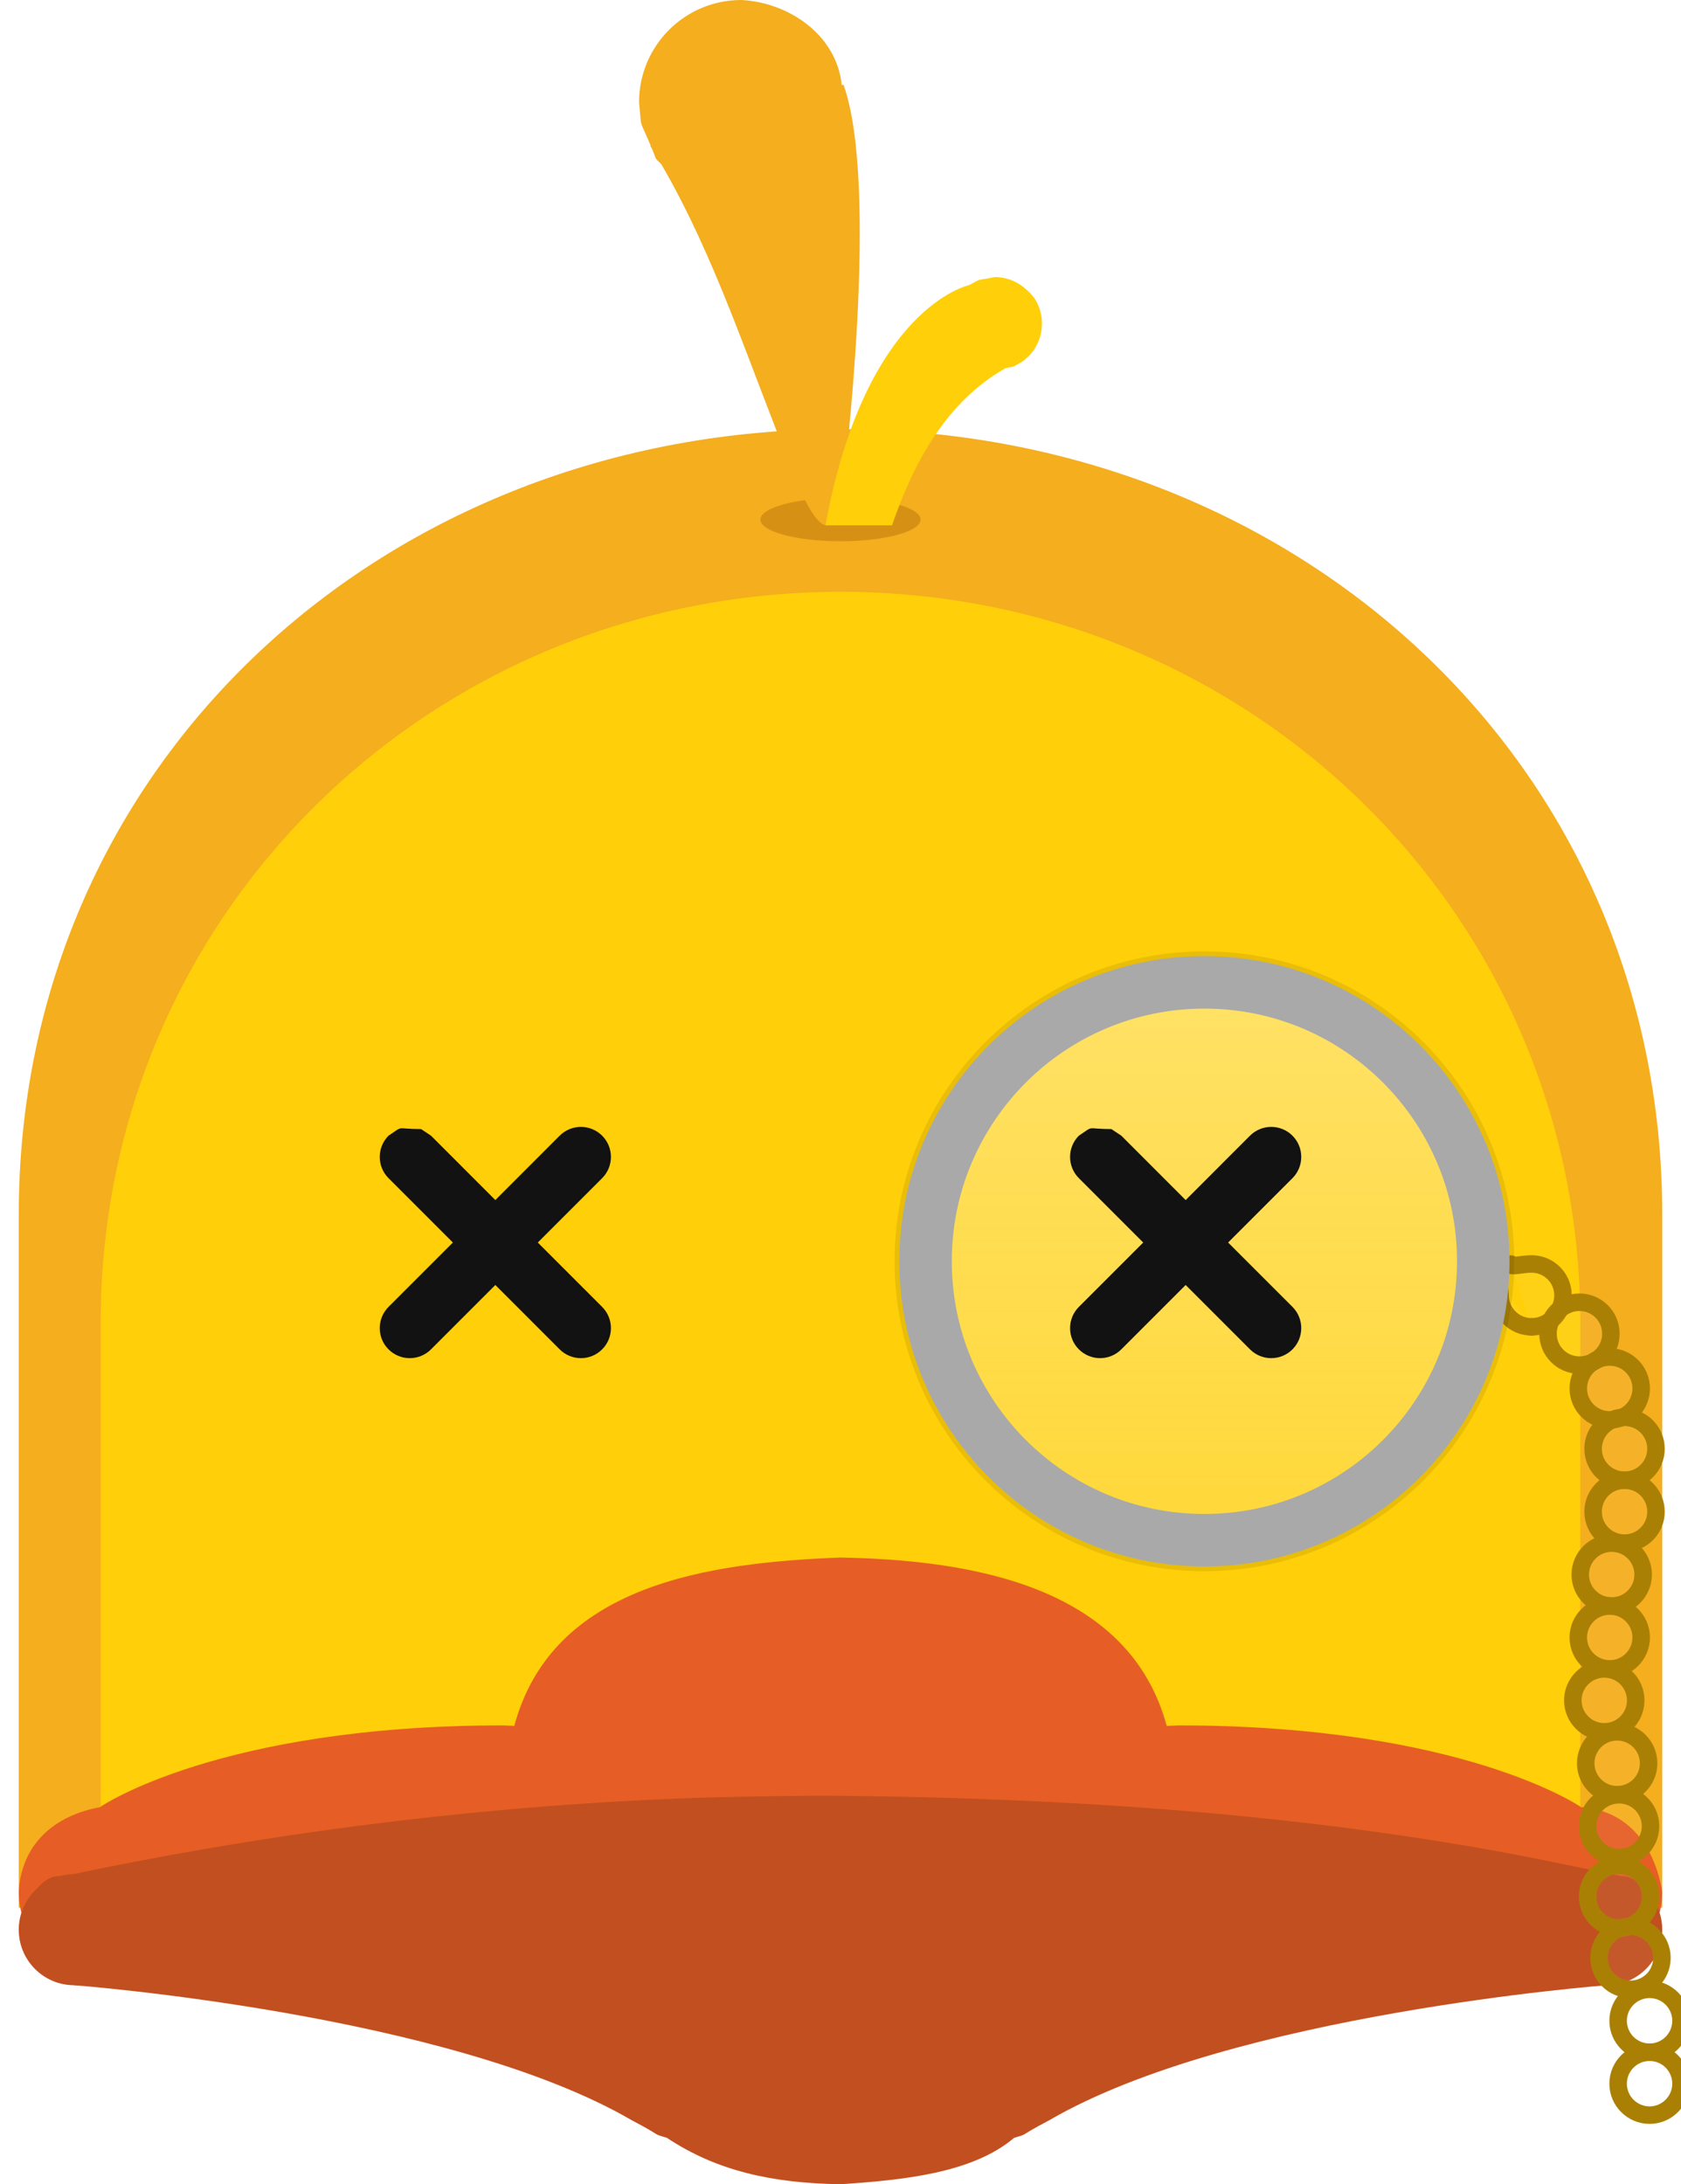 <?xml version="1.0" encoding="UTF-8"?>
<!DOCTYPE svg PUBLIC "-//W3C//DTD SVG 1.1//EN" "http://www.w3.org/Graphics/SVG/1.1/DTD/svg11.dtd">
<svg version="1.1" xmlns="http://www.w3.org/2000/svg" xmlns:xlink="http://www.w3.org/1999/xlink" x="0" y="0" width="44.833" height="58.236" viewBox="0, 0, 44.833, 58.236">
  <defs>
    <linearGradient id="Gradient_1" gradientUnits="userSpaceOnUse" x1="32.122" y1="41.065" x2="32.122" y2="26.191">
      <stop offset="0" stop-color="#FEFEFF" stop-opacity="0.193"/>
      <stop offset="1" stop-color="#FFFFFF" stop-opacity="0.378"/>
    </linearGradient>
    <clipPath id="Clip_1">
      <path d="M22.485,23.991 L41.759,23.991 L41.759,43.265 L22.485,43.265 z M32.122,25.491 C27.628,25.491 23.985,29.134 23.985,33.628 C23.985,38.122 27.628,41.765 32.122,41.765 C36.616,41.765 40.259,38.122 40.259,33.628 C40.259,29.134 36.616,25.491 32.122,25.491 z"/>
    </clipPath>
    <filter id="Shadow_2">
      <feGaussianBlur in="SourceAlpha" stdDeviation="0.25"/>
      <feOffset dx="0" dy="0" result="offsetblur"/>
      <feFlood flood-color="#000000"/>
      <feComposite in2="offsetblur" operator="in"/>
    </filter>
    <clipPath id="Clip_3">
      <path d="M8.194,28.111 L18.227,28.111 L18.227,38.144 L8.194,38.144 z M10.856,30.09 C10.494,30.143 10.657,30.078 10.362,30.279 C10.05,30.592 10.05,31.099 10.362,31.412 L12.078,33.128 L10.362,34.844 C10.05,35.157 10.05,35.664 10.362,35.976 C10.675,36.289 11.182,36.289 11.495,35.976 L13.211,34.26 L14.927,35.976 C15.24,36.289 15.747,36.289 16.059,35.976 C16.372,35.664 16.372,35.157 16.059,34.844 L14.343,33.128 L16.059,31.412 C16.372,31.099 16.372,30.592 16.059,30.279 C15.747,29.967 15.24,29.967 14.927,30.279 L13.211,31.996 L11.495,30.279 L11.23,30.103 L10.856,30.09 z"/>
    </clipPath>
    <filter id="Shadow_4">
      <feGaussianBlur in="SourceAlpha" stdDeviation="0.467"/>
      <feOffset dx="0" dy="0" result="offsetblur"/>
      <feFlood flood-color="#000000"/>
      <feComposite in2="offsetblur" operator="in"/>
    </filter>
    <clipPath id="Clip_5">
      <path d="M26.606,28.111 L36.639,28.111 L36.639,38.144 L26.606,38.144 z M29.267,30.09 C28.905,30.143 29.069,30.078 28.774,30.279 C28.461,30.592 28.461,31.099 28.774,31.412 L30.49,33.128 L28.774,34.844 C28.461,35.157 28.461,35.664 28.774,35.976 C29.087,36.289 29.593,36.289 29.906,35.976 L31.622,34.26 L33.338,35.976 C33.651,36.289 34.158,36.289 34.471,35.976 C34.783,35.664 34.783,35.157 34.471,34.844 L32.754,33.128 L34.471,31.412 C34.783,31.099 34.783,30.592 34.471,30.279 C34.158,29.967 33.651,29.967 33.338,30.279 L31.622,31.996 L29.906,30.279 L29.641,30.103 L29.267,30.09 z"/>
    </clipPath>
    <filter id="Shadow_6">
      <feGaussianBlur in="SourceAlpha" stdDeviation="0.467"/>
      <feOffset dx="0" dy="0" result="offsetblur"/>
      <feFlood flood-color="#000000"/>
      <feComposite in2="offsetblur" operator="in"/>
    </filter>
  </defs>
  <g id="Layer_1">
    <path d="M22.417,11.442 C34.521,11.442 44.333,20.283 44.333,32.387 L44.333,50.862 L0.5,50.862 L0.5,32.388 C0.5,20.283 10.312,11.442 22.417,11.442 z" fill="#F4AE1E"/>
    <path d="M22.417,15.779 C33.313,15.779 42.147,24.352 42.147,35.249 L42.147,50.862 L2.686,50.862 L2.686,35.249 C2.686,24.352 11.52,15.779 22.417,15.779 z" fill="#FFCF09"/>
    <path d="M22.417,41.527 C25.924,41.59 30.11,42.293 31.117,46.016 L31.43,46.002 C38.99,46.002 42.147,48.168 42.147,48.168 L42.147,48.178 C43.453,48.266 44.127,49.238 44.333,50.437 C44.333,51.689 43.318,52.705 42.065,52.705 C10.966,54.075 6.909,52.66 2.768,52.705 C1.516,52.705 0.5,51.689 0.5,50.437 C0.574,49.143 1.475,48.395 2.686,48.179 L2.686,48.168 C2.686,48.168 5.843,46.002 13.403,46.002 L13.717,46.014 C14.729,42.242 18.908,41.661 22.417,41.527 z" fill="#E65E25"/>
    <path d="M21.734,47.876 L22.417,47.878 C28.101,47.937 33.806,48.3 39.32,49.248 C40.638,49.475 41.931,49.744 43.224,50.027 L43.274,50.021 C43.853,50.021 44.333,51.066 44.333,51.449 C44.313,51.775 43.976,51.317 43.485,51.383 L42.853,52.93 C42.853,52.93 32.871,53.684 27.981,56.531 C27.118,56.984 27.47,56.872 27.047,56.998 C25.937,57.941 24.087,58.124 22.416,58.236 C20.576,58.205 19.112,57.878 17.786,56.998 C17.363,56.872 17.715,56.984 16.852,56.531 C11.962,53.684 1.98,52.93 1.98,52.93 L1.348,51.383 C0.797,51.353 0.591,51.749 0.5,51.449 C0.5,51.066 0.98,50.021 1.559,50.021 C1.642,50.032 1.614,50.028 1.645,50.032 C6.831,48.928 12.208,48.215 17.645,47.971 C19.007,47.91 20.368,47.888 21.734,47.876 z" fill="#C24F20"/>
    <g>
      <path d="M22.417,14.431 C21.237,14.431 20.281,14.172 20.281,13.853 C20.281,13.534 21.237,13.275 22.417,13.275 C23.596,13.275 24.552,13.534 24.552,13.853 C24.552,14.172 23.596,14.431 22.417,14.431 z" fill="#945200" opacity="0.31"/>
      <path d="M19.77,0 C21.024,0.062 22.314,0.92 22.45,2.272 L22.496,2.257 C23.473,4.983 22.496,12.836 22.496,12.836 C22.496,12.836 22.317,15.747 21.072,12.389 C19.977,9.712 19.099,6.893 17.638,4.379 C17.436,4.177 17.533,4.306 17.388,3.963 C17.352,3.906 17.368,3.929 17.343,3.894 L17.357,3.889 C17.028,3.106 17.121,3.496 17.044,2.726 C17.044,1.22 18.264,0 19.77,0 z" fill="#F4AE1E"/>
      <path d="M26.542,7.386 C26.99,7.401 27.296,7.597 27.573,7.928 C27.96,8.494 27.814,9.266 27.247,9.652 C26.965,9.806 27.109,9.756 26.821,9.814 C25.237,10.709 24.365,12.339 23.79,14.007 L22.015,14.007 C23.081,8.177 25.849,7.601 25.849,7.601 C26.211,7.405 25.988,7.498 26.542,7.386 z" fill="#FFCF09"/>
    </g>
    <g>
      <path d="M1.98,52.93 C1.163,52.93 0.5,52.267 0.5,51.45 C0.5,50.632 1.163,49.969 1.98,49.969 C2.798,49.969 3.461,50.632 3.461,51.45 C3.461,52.267 2.798,52.93 1.98,52.93 z" fill="#C24F20"/>
      <path d="M42.853,52.93 C42.035,52.93 41.373,52.267 41.373,51.45 C41.373,50.632 42.035,49.969 42.853,49.969 C43.67,49.969 44.333,50.632 44.333,51.45 C44.333,52.267 43.67,52.93 42.853,52.93 z" fill="#C24F20"/>
    </g>
    <g>
      <path d="M40.848,35.376 C40.385,35.376 40.009,35 40.009,34.537 C40.009,34.321 39.864,33.697 39.864,34.062" fill="#FFFFFF" fill-opacity="0.052"/>
      <path d="M40.848,35.376 C40.385,35.376 40.009,35 40.009,34.537 C40.009,34.321 39.864,33.697 39.864,34.062" fill-opacity="0" stroke="#AA8004" stroke-width="0.467" stroke-linecap="round" stroke-linejoin="round"/>
    </g>
    <g>
      <path d="M40.301,33.703 C40.239,33.797 40.6,33.699 40.848,33.699 C41.311,33.699 41.686,34.074 41.686,34.537 C41.686,35 41.311,35.376 40.848,35.376" fill="#FFFFFF" fill-opacity="0.052"/>
      <path d="M40.301,33.703 C40.239,33.797 40.6,33.699 40.848,33.699 C41.311,33.699 41.686,34.074 41.686,34.537 C41.686,35 41.311,35.376 40.848,35.376" fill-opacity="0" stroke="#AA8004" stroke-width="0.467" stroke-linecap="round" stroke-linejoin="round"/>
    </g>
    <g>
      <path d="M42.125,36.397 C41.662,36.397 41.286,36.022 41.286,35.559 C41.286,35.096 41.662,34.72 42.125,34.72 C42.588,34.72 42.963,35.096 42.963,35.559 C42.963,36.022 42.588,36.397 42.125,36.397 z" fill="#FFFFFF" fill-opacity="0.052"/>
      <path d="M42.125,36.397 C41.662,36.397 41.286,36.022 41.286,35.559 C41.286,35.096 41.662,34.72 42.125,34.72 C42.588,34.72 42.963,35.096 42.963,35.559 C42.963,36.022 42.588,36.397 42.125,36.397 z" fill-opacity="0" stroke="#AA8004" stroke-width="0.467" stroke-linecap="round" stroke-linejoin="round"/>
    </g>
    <g>
      <path d="M42.933,37.857 C42.47,37.857 42.094,37.482 42.094,37.018 C42.094,36.555 42.47,36.18 42.933,36.18 C43.396,36.18 43.771,36.555 43.771,37.018 C43.771,37.482 43.396,37.857 42.933,37.857 z" fill="#FFFFFF" fill-opacity="0.052"/>
      <path d="M42.933,37.857 C42.47,37.857 42.094,37.482 42.094,37.018 C42.094,36.555 42.47,36.18 42.933,36.18 C43.396,36.18 43.771,36.555 43.771,37.018 C43.771,37.482 43.396,37.857 42.933,37.857 z" fill-opacity="0" stroke="#AA8004" stroke-width="0.467" stroke-linecap="round" stroke-linejoin="round"/>
    </g>
    <g>
      <path d="M43.328,39.465 C42.864,39.465 42.489,39.09 42.489,38.627 C42.489,38.164 42.864,37.788 43.328,37.788 C43.791,37.788 44.166,38.164 44.166,38.627 C44.166,39.09 43.791,39.465 43.328,39.465 z" fill="#FFFFFF" fill-opacity="0.052"/>
      <path d="M43.328,39.465 C42.864,39.465 42.489,39.09 42.489,38.627 C42.489,38.164 42.864,37.788 43.328,37.788 C43.791,37.788 44.166,38.164 44.166,38.627 C44.166,39.09 43.791,39.465 43.328,39.465 z" fill-opacity="0" stroke="#AA8004" stroke-width="0.467" stroke-linecap="round" stroke-linejoin="round"/>
    </g>
    <g>
      <path d="M43.328,41.142 C42.864,41.142 42.489,40.767 42.489,40.304 C42.489,39.841 42.864,39.465 43.328,39.465 C43.791,39.465 44.166,39.841 44.166,40.304 C44.166,40.767 43.791,41.142 43.328,41.142 z" fill="#FFFFFF" fill-opacity="0.052"/>
      <path d="M43.328,41.142 C42.864,41.142 42.489,40.767 42.489,40.304 C42.489,39.841 42.864,39.465 43.328,39.465 C43.791,39.465 44.166,39.841 44.166,40.304 C44.166,40.767 43.791,41.142 43.328,41.142 z" fill-opacity="0" stroke="#AA8004" stroke-width="0.467" stroke-linecap="round" stroke-linejoin="round"/>
    </g>
    <g>
      <path d="M42.984,42.819 C42.521,42.819 42.146,42.444 42.146,41.981 C42.146,41.518 42.521,41.142 42.984,41.142 C43.447,41.142 43.823,41.518 43.823,41.981 C43.823,42.444 43.447,42.819 42.984,42.819 z" fill="#FFFFFF" fill-opacity="0.052"/>
      <path d="M42.984,42.819 C42.521,42.819 42.146,42.444 42.146,41.981 C42.146,41.518 42.521,41.142 42.984,41.142 C43.447,41.142 43.823,41.518 43.823,41.981 C43.823,42.444 43.447,42.819 42.984,42.819 z" fill-opacity="0" stroke="#AA8004" stroke-width="0.467" stroke-linecap="round" stroke-linejoin="round"/>
    </g>
    <g>
      <path d="M42.933,44.496 C42.47,44.496 42.094,44.121 42.094,43.658 C42.094,43.195 42.47,42.819 42.933,42.819 C43.396,42.819 43.771,43.195 43.771,43.658 C43.771,44.121 43.396,44.496 42.933,44.496 z" fill="#FFFFFF" fill-opacity="0.052"/>
      <path d="M42.933,44.496 C42.47,44.496 42.094,44.121 42.094,43.658 C42.094,43.195 42.47,42.819 42.933,42.819 C43.396,42.819 43.771,43.195 43.771,43.658 C43.771,44.121 43.396,44.496 42.933,44.496 z" fill-opacity="0" stroke="#AA8004" stroke-width="0.467" stroke-linecap="round" stroke-linejoin="round"/>
    </g>
    <g>
      <path d="M42.787,46.173 C43.25,46.173 43.625,45.798 43.625,45.335 C43.625,44.872 43.25,44.496 42.787,44.496 C42.324,44.496 41.948,44.872 41.948,45.335 C41.948,45.798 42.324,46.173 42.787,46.173 z" fill="#FFFFFF" fill-opacity="0.052"/>
      <path d="M42.787,46.173 C43.25,46.173 43.625,45.798 43.625,45.335 C43.625,44.872 43.25,44.496 42.787,44.496 C42.324,44.496 41.948,44.872 41.948,45.335 C41.948,45.798 42.324,46.173 42.787,46.173 z" fill-opacity="0" stroke="#AA8004" stroke-width="0.467" stroke-linecap="round" stroke-linejoin="round"/>
    </g>
    <g>
      <path d="M43.181,51.404 C43.644,51.404 44.02,51.028 44.02,50.565 C44.02,50.102 43.644,49.727 43.181,49.727 C42.718,49.727 42.343,50.102 42.343,50.565 C42.343,51.028 42.718,51.404 43.181,51.404 z" fill="#FFFFFF" fill-opacity="0.052"/>
      <path d="M43.181,51.404 C43.644,51.404 44.02,51.028 44.02,50.565 C44.02,50.102 43.644,49.727 43.181,49.727 C42.718,49.727 42.343,50.102 42.343,50.565 C42.343,51.028 42.718,51.404 43.181,51.404 z" fill-opacity="0" stroke="#AA8004" stroke-width="0.467" stroke-linecap="round" stroke-linejoin="round"/>
    </g>
    <g>
      <path d="M43.13,47.85 C43.593,47.85 43.969,47.475 43.969,47.012 C43.969,46.549 43.593,46.173 43.13,46.173 C42.667,46.173 42.292,46.549 42.292,47.012 C42.292,47.475 42.667,47.85 43.13,47.85 z" fill="#FFFFFF" fill-opacity="0.052"/>
      <path d="M43.13,47.85 C43.593,47.85 43.969,47.475 43.969,47.012 C43.969,46.549 43.593,46.173 43.13,46.173 C42.667,46.173 42.292,46.549 42.292,47.012 C42.292,47.475 42.667,47.85 43.13,47.85 z" fill-opacity="0" stroke="#AA8004" stroke-width="0.467" stroke-linecap="round" stroke-linejoin="round"/>
    </g>
    <g>
      <path d="M43.181,49.527 C43.644,49.527 44.02,49.152 44.02,48.689 C44.02,48.225 43.644,47.85 43.181,47.85 C42.718,47.85 42.343,48.225 42.343,48.689 C42.343,49.152 42.718,49.527 43.181,49.527 z" fill="#FFFFFF" fill-opacity="0.052"/>
      <path d="M43.181,49.527 C43.644,49.527 44.02,49.152 44.02,48.689 C44.02,48.225 43.644,47.85 43.181,47.85 C42.718,47.85 42.343,48.225 42.343,48.689 C42.343,49.152 42.718,49.527 43.181,49.527 z" fill-opacity="0" stroke="#AA8004" stroke-width="0.467" stroke-linecap="round" stroke-linejoin="round"/>
    </g>
    <g>
      <path d="M43.486,53.039 C43.949,53.039 44.324,52.664 44.324,52.2 C44.324,51.737 43.949,51.362 43.486,51.362 C43.022,51.362 42.647,51.737 42.647,52.2 C42.647,52.664 43.022,53.039 43.486,53.039 z" fill="#FFFFFF" fill-opacity="0.052"/>
      <path d="M43.486,53.039 C43.949,53.039 44.324,52.664 44.324,52.2 C44.324,51.737 43.949,51.362 43.486,51.362 C43.022,51.362 42.647,51.737 42.647,52.2 C42.647,52.664 43.022,53.039 43.486,53.039 z" fill-opacity="0" stroke="#AA8004" stroke-width="0.467" stroke-linecap="round" stroke-linejoin="round"/>
    </g>
    <g>
      <path d="M43.995,54.716 C44.458,54.716 44.833,54.34 44.833,53.877 C44.833,53.414 44.458,53.039 43.995,53.039 C43.532,53.039 43.156,53.414 43.156,53.877 C43.156,54.34 43.532,54.716 43.995,54.716 z" fill="#FFFFFF" fill-opacity="0.052"/>
      <path d="M43.995,54.716 C44.458,54.716 44.833,54.34 44.833,53.877 C44.833,53.414 44.458,53.039 43.995,53.039 C43.532,53.039 43.156,53.414 43.156,53.877 C43.156,54.34 43.532,54.716 43.995,54.716 z" fill-opacity="0" stroke="#AA8004" stroke-width="0.467" stroke-linecap="round" stroke-linejoin="round"/>
    </g>
    <g>
      <path d="M43.995,56.393 C44.458,56.393 44.833,56.017 44.833,55.554 C44.833,55.091 44.458,54.716 43.995,54.716 C43.532,54.716 43.156,55.091 43.156,55.554 C43.156,56.017 43.532,56.393 43.995,56.393 z" fill="#FFFFFF" fill-opacity="0.052"/>
      <path d="M43.995,56.393 C44.458,56.393 44.833,56.017 44.833,55.554 C44.833,55.091 44.458,54.716 43.995,54.716 C43.532,54.716 43.156,55.091 43.156,55.554 C43.156,56.017 43.532,56.393 43.995,56.393 z" fill-opacity="0" stroke="#AA8004" stroke-width="0.467" stroke-linecap="round" stroke-linejoin="round"/>
    </g>
    <g>
      <path d="M32.122,41.065 C28.015,41.065 24.685,37.735 24.685,33.628 C24.685,29.52 28.015,26.191 32.122,26.191 C36.229,26.191 39.559,29.52 39.559,33.628 C39.559,37.735 36.229,41.065 32.122,41.065 z" fill="url(#Gradient_1)"/>
      <path d="M32.122,41.065 C28.015,41.065 24.685,37.735 24.685,33.628 C24.685,29.52 28.015,26.191 32.122,26.191 C36.229,26.191 39.559,29.52 39.559,33.628 C39.559,37.735 36.229,41.065 32.122,41.065 z" fill-opacity="0" stroke="#A9A9A9" stroke-width="1.4"/>
      <g>
        <path d="M32.122,25.491 C36.616,25.491 40.259,29.134 40.259,33.628 C40.259,38.122 36.616,41.765 32.122,41.765 C27.628,41.765 23.985,38.122 23.985,33.628 C23.985,29.134 27.628,25.491 32.122,25.491 z" fill="rgba(0,0,0,0.086)" clip-path="url(#Clip_1)" filter="url(#Shadow_2)"/>
        <path d="M32.122,25.616 C36.547,25.616 40.134,29.203 40.134,33.628 C40.134,38.053 36.547,41.64 32.122,41.64 C27.697,41.64 24.11,38.053 24.11,33.628 C24.11,29.203 27.697,25.616 32.122,25.616 z M32.122,25.366 C27.559,25.366 23.86,29.065 23.86,33.628 C23.86,38.191 27.559,41.89 32.122,41.89 C36.685,41.89 40.384,38.191 40.384,33.628 C40.384,29.065 36.685,25.366 32.122,25.366 z" fill="rgba(0,0,0,0.086)" clip-path="url(#Clip_1)" filter="url(#Shadow_2)"/>
      </g>
    </g>
    <g>
      <path d="M10.856,30.09 L11.23,30.103 L11.495,30.279 L13.211,31.996 L14.927,30.279 C15.24,29.967 15.747,29.967 16.059,30.279 C16.372,30.592 16.372,31.099 16.059,31.412 L14.343,33.128 L16.059,34.844 C16.372,35.157 16.372,35.664 16.059,35.976 C15.747,36.289 15.24,36.289 14.927,35.976 L13.211,34.26 L11.495,35.976 C11.182,36.289 10.675,36.289 10.362,35.976 C10.05,35.664 10.05,35.157 10.362,34.844 L12.078,33.128 L10.362,31.412 C10.05,31.099 10.05,30.592 10.362,30.279 C10.657,30.078 10.494,30.143 10.856,30.09 z" clip-path="url(#Clip_3)" filter="url(#Shadow_4)" fill="rgba(0,0,0,0.312)"/>
      <path d="M11.23,30.103 L11.495,30.279 L13.211,31.996 L14.927,30.279 C15.24,29.967 15.747,29.967 16.059,30.279 C16.372,30.592 16.372,31.099 16.059,31.412 L14.343,33.128 L16.059,34.844 C16.372,35.157 16.372,35.664 16.059,35.976 C15.747,36.289 15.24,36.289 14.927,35.976 L13.211,34.26 L11.495,35.976 C11.182,36.289 10.675,36.289 10.362,35.976 C10.05,35.664 10.05,35.157 10.362,34.844 L12.079,33.128 L10.362,31.412 C10.05,31.099 10.05,30.592 10.362,30.279 C10.795,29.992 10.521,30.103 11.23,30.103 z" fill="#121212"/>
    </g>
    <g>
      <path d="M29.267,30.09 L29.641,30.103 L29.906,30.279 L31.622,31.996 L33.338,30.279 C33.651,29.967 34.158,29.967 34.471,30.279 C34.783,30.592 34.783,31.099 34.471,31.412 L32.754,33.128 L34.471,34.844 C34.783,35.157 34.783,35.664 34.471,35.976 C34.158,36.289 33.651,36.289 33.338,35.976 L31.622,34.26 L29.906,35.976 C29.593,36.289 29.087,36.289 28.774,35.976 C28.461,35.664 28.461,35.157 28.774,34.844 L30.49,33.128 L28.774,31.412 C28.461,31.099 28.461,30.592 28.774,30.279 C29.069,30.078 28.905,30.143 29.267,30.09 z" clip-path="url(#Clip_5)" filter="url(#Shadow_6)" fill="rgba(0,0,0,0.312)"/>
      <path d="M29.641,30.103 L29.906,30.279 L31.622,31.996 L33.338,30.279 C33.651,29.967 34.158,29.967 34.471,30.279 C34.783,30.592 34.783,31.099 34.471,31.412 L32.754,33.128 L34.471,34.844 C34.783,35.157 34.783,35.664 34.471,35.976 C34.158,36.289 33.651,36.289 33.338,35.976 L31.622,34.26 L29.906,35.976 C29.593,36.289 29.087,36.289 28.774,35.976 C28.461,35.664 28.461,35.157 28.774,34.844 L30.49,33.128 L28.774,31.412 C28.461,31.099 28.461,30.592 28.774,30.279 C29.206,29.992 28.933,30.103 29.641,30.103 z" fill="#121212"/>
    </g>
  </g>
</svg>
